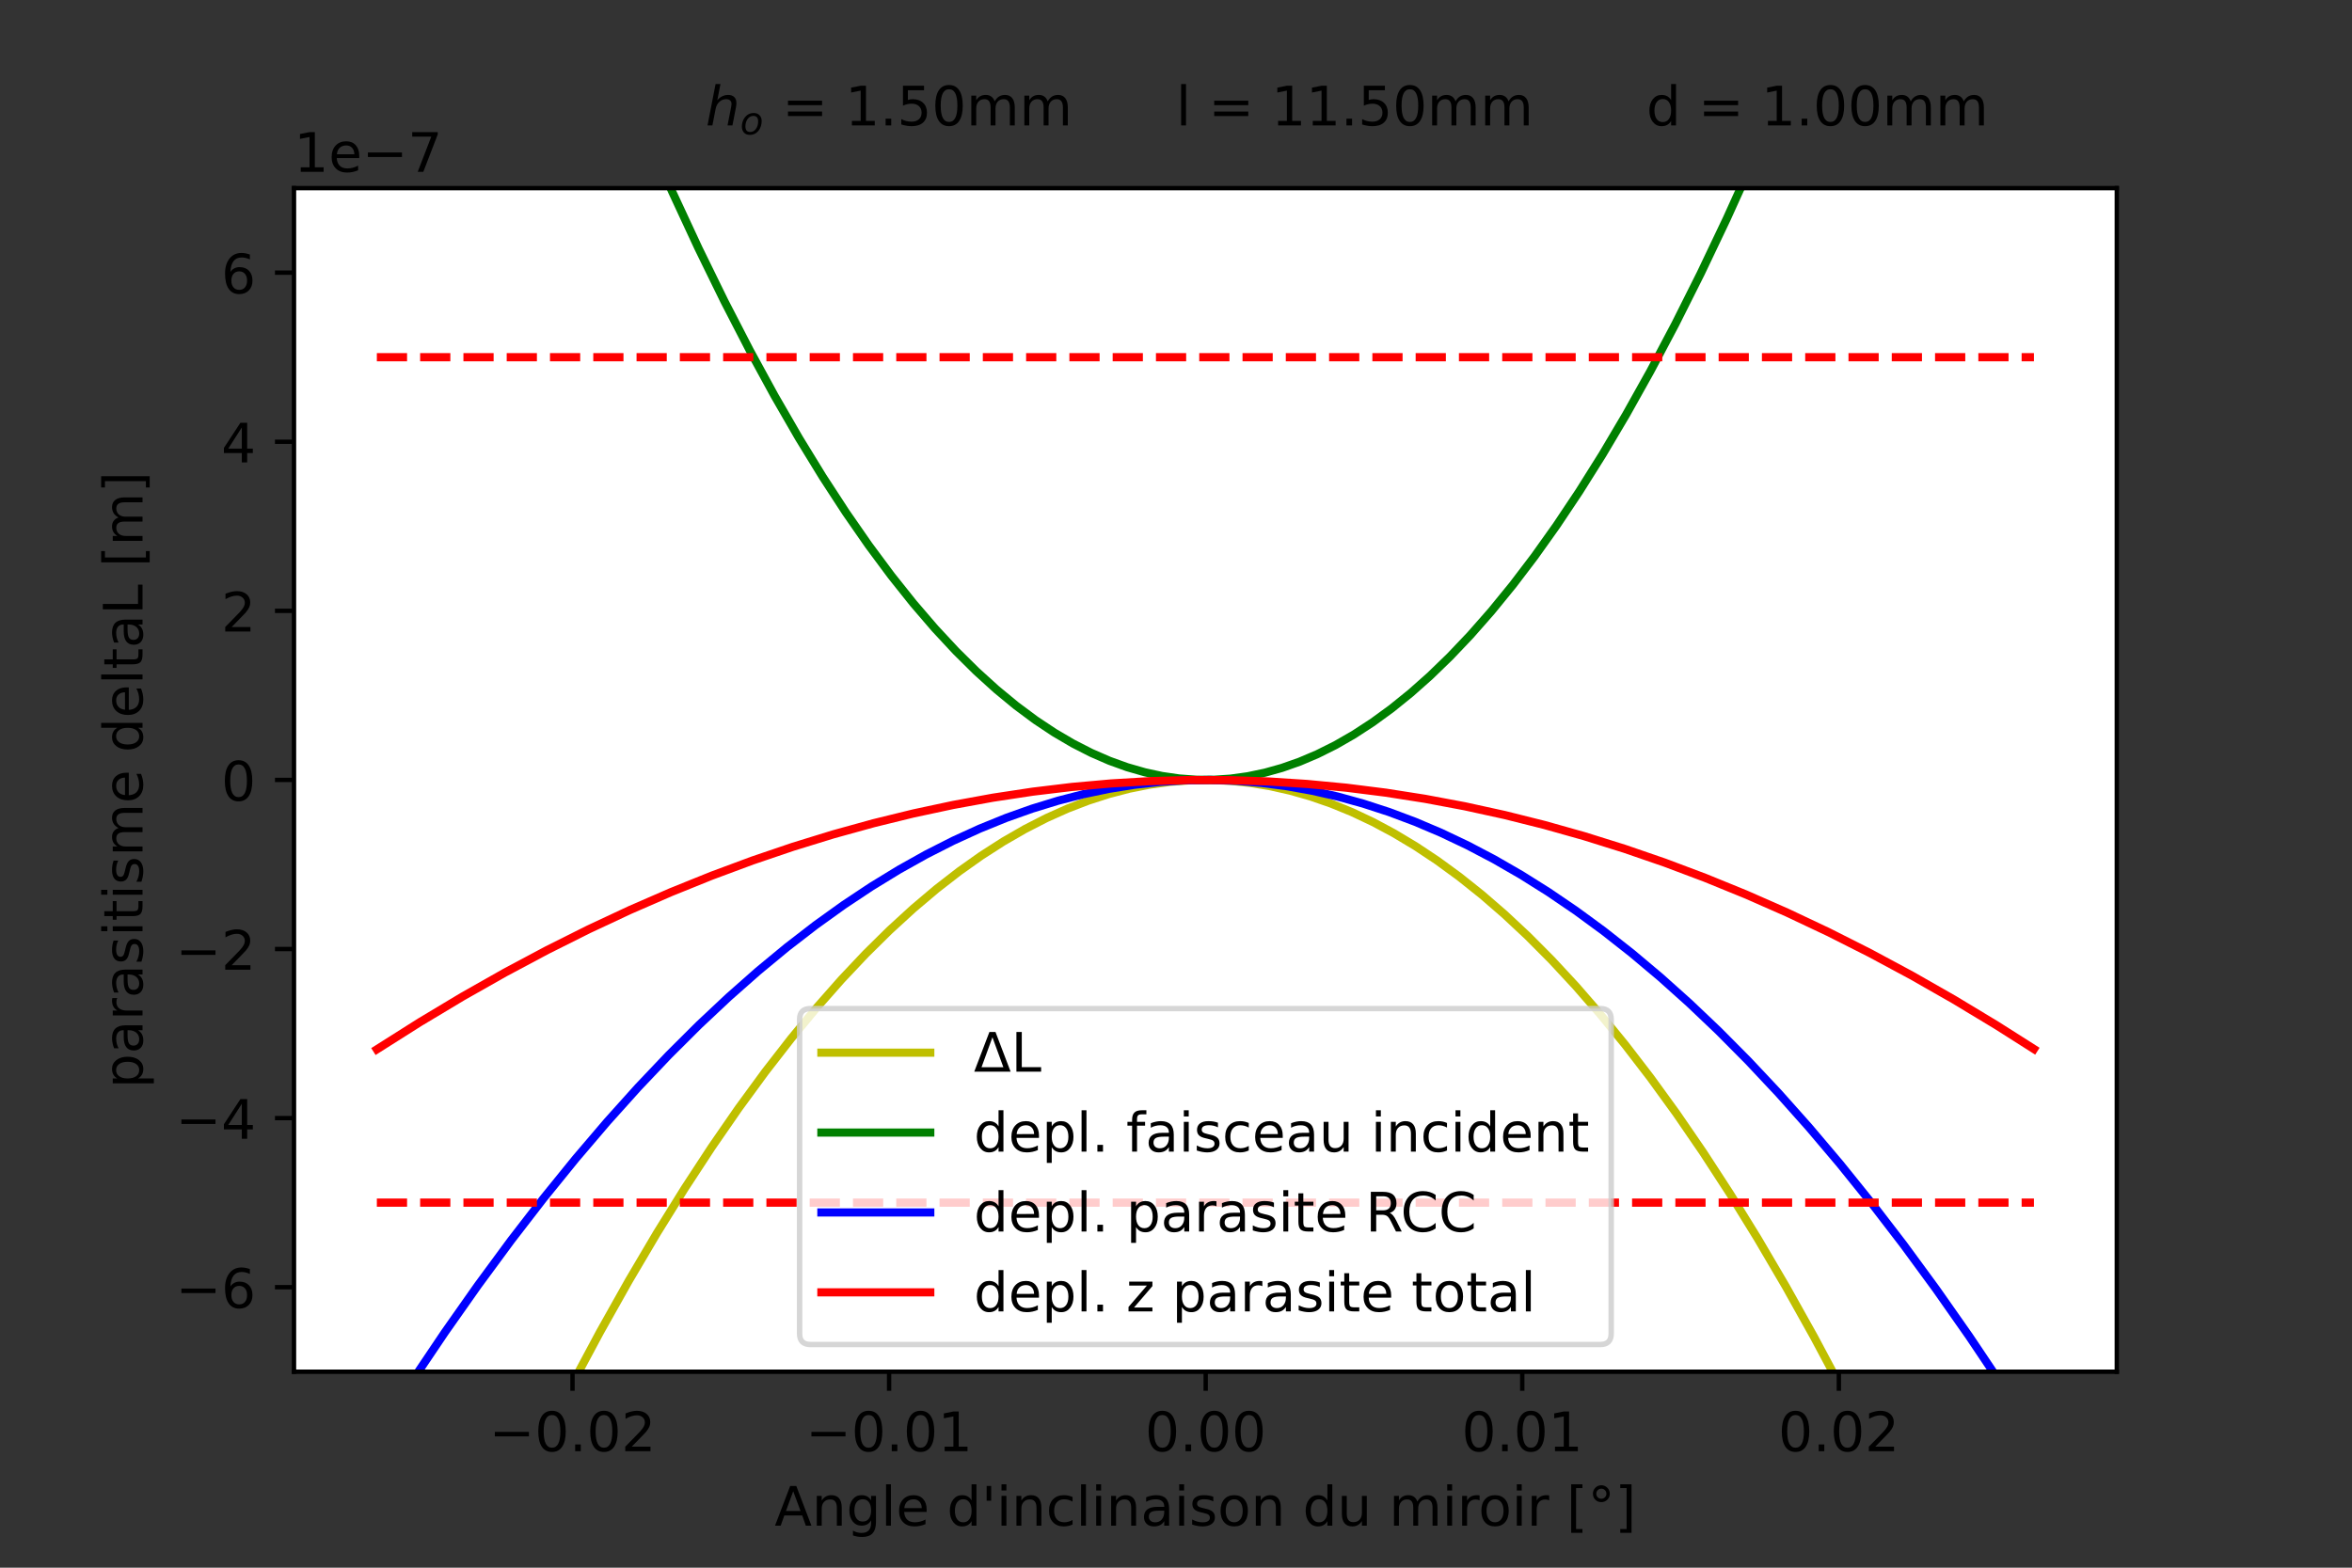 <?xml version="1.0" encoding="utf-8" standalone="no"?>
<!DOCTYPE svg PUBLIC "-//W3C//DTD SVG 1.1//EN"
  "http://www.w3.org/Graphics/SVG/1.1/DTD/svg11.dtd">
<!-- Created with matplotlib (https://matplotlib.org/) -->
<svg height="288pt" version="1.1" viewBox="0 0 432 288" width="432pt" xmlns="http://www.w3.org/2000/svg" xmlns:xlink="http://www.w3.org/1999/xlink">
 <rect x="0" y="0" width="432" height="288" fill="#333333" stroke="none"/>
 <defs>
  <style type="text/css">*{stroke-linecap:butt;stroke-linejoin:round;}</style>
 </defs>
 <g id="figure_1">
  <g id="patch_1">
   <path d="M 0 288 
L 432 288 
L 432 0 
L 0 0 
z
" style="fill:none;"/>
  </g>
  <g id="axes_1">
   <g id="patch_2">
    <path d="M 54 252 
L 388.8 252 
L 388.8 34.56 
L 54 34.56 
z
" style="fill:#ffffff;"/>
   </g>
   <g id="matplotlib.axis_1">
    <g id="xtick_1">
     <g id="line2d_1">
      <defs>
       <path d="M 0 0 
L 0 3.5 
" id="mbe59c644f4" style="stroke:#000000;stroke-width:0.8;"/>
      </defs>
      <g>
       <use style="stroke:#000000;stroke-width:0.8;" x="105.154" xlink:href="#mbe59c644f4" y="252"/>
      </g>
     </g>
     <g id="text_1">
      <!-- −0.02 -->
      <g transform="translate(89.831 266.598)scale(0.1 -0.1)">
       <defs>
        <path d="M 10.594 35.5 
L 73.188 35.5 
L 73.188 27.203 
L 10.594 27.203 
z
" id="DejaVuSans-8722"/>
        <path d="M 31.781 66.406 
Q 24.172 66.406 20.328 58.906 
Q 16.5 51.422 16.5 36.375 
Q 16.5 21.391 20.328 13.891 
Q 24.172 6.391 31.781 6.391 
Q 39.453 6.391 43.281 13.891 
Q 47.125 21.391 47.125 36.375 
Q 47.125 51.422 43.281 58.906 
Q 39.453 66.406 31.781 66.406 
z
M 31.781 74.219 
Q 44.047 74.219 50.516 64.516 
Q 56.984 54.828 56.984 36.375 
Q 56.984 17.969 50.516 8.266 
Q 44.047 -1.422 31.781 -1.422 
Q 19.531 -1.422 13.062 8.266 
Q 6.594 17.969 6.594 36.375 
Q 6.594 54.828 13.062 64.516 
Q 19.531 74.219 31.781 74.219 
z
" id="DejaVuSans-48"/>
        <path d="M 10.688 12.406 
L 21 12.406 
L 21 0 
L 10.688 0 
z
" id="DejaVuSans-46"/>
        <path d="M 19.188 8.297 
L 53.609 8.297 
L 53.609 0 
L 7.328 0 
L 7.328 8.297 
Q 12.938 14.109 22.625 23.891 
Q 32.328 33.688 34.812 36.531 
Q 39.547 41.844 41.422 45.531 
Q 43.312 49.219 43.312 52.781 
Q 43.312 58.594 39.234 62.25 
Q 35.156 65.922 28.609 65.922 
Q 23.969 65.922 18.812 64.312 
Q 13.672 62.703 7.812 59.422 
L 7.812 69.391 
Q 13.766 71.781 18.938 73 
Q 24.125 74.219 28.422 74.219 
Q 39.75 74.219 46.484 68.547 
Q 53.219 62.891 53.219 53.422 
Q 53.219 48.922 51.531 44.891 
Q 49.859 40.875 45.406 35.406 
Q 44.188 33.984 37.641 27.219 
Q 31.109 20.453 19.188 8.297 
z
" id="DejaVuSans-50"/>
       </defs>
       <use xlink:href="#DejaVuSans-8722"/>
       <use x="83.789" xlink:href="#DejaVuSans-48"/>
       <use x="147.412" xlink:href="#DejaVuSans-46"/>
       <use x="179.199" xlink:href="#DejaVuSans-48"/>
       <use x="242.822" xlink:href="#DejaVuSans-50"/>
      </g>
     </g>
    </g>
    <g id="xtick_2">
     <g id="line2d_2">
      <g>
       <use style="stroke:#000000;stroke-width:0.8;" x="163.302" xlink:href="#mbe59c644f4" y="252"/>
      </g>
     </g>
     <g id="text_2">
      <!-- −0.01 -->
      <g transform="translate(147.98 266.598)scale(0.1 -0.1)">
       <defs>
        <path d="M 12.406 8.297 
L 28.516 8.297 
L 28.516 63.922 
L 10.984 60.406 
L 10.984 69.391 
L 28.422 72.906 
L 38.281 72.906 
L 38.281 8.297 
L 54.391 8.297 
L 54.391 0 
L 12.406 0 
z
" id="DejaVuSans-49"/>
       </defs>
       <use xlink:href="#DejaVuSans-8722"/>
       <use x="83.789" xlink:href="#DejaVuSans-48"/>
       <use x="147.412" xlink:href="#DejaVuSans-46"/>
       <use x="179.199" xlink:href="#DejaVuSans-48"/>
       <use x="242.822" xlink:href="#DejaVuSans-49"/>
      </g>
     </g>
    </g>
    <g id="xtick_3">
     <g id="line2d_3">
      <g>
       <use style="stroke:#000000;stroke-width:0.8;" x="221.451" xlink:href="#mbe59c644f4" y="252"/>
      </g>
     </g>
     <g id="text_3">
      <!-- 0.00 -->
      <g transform="translate(210.318 266.598)scale(0.1 -0.1)">
       <use xlink:href="#DejaVuSans-48"/>
       <use x="63.623" xlink:href="#DejaVuSans-46"/>
       <use x="95.41" xlink:href="#DejaVuSans-48"/>
       <use x="159.033" xlink:href="#DejaVuSans-48"/>
      </g>
     </g>
    </g>
    <g id="xtick_4">
     <g id="line2d_4">
      <g>
       <use style="stroke:#000000;stroke-width:0.8;" x="279.599" xlink:href="#mbe59c644f4" y="252"/>
      </g>
     </g>
     <g id="text_4">
      <!-- 0.01 -->
      <g transform="translate(268.466 266.598)scale(0.1 -0.1)">
       <use xlink:href="#DejaVuSans-48"/>
       <use x="63.623" xlink:href="#DejaVuSans-46"/>
       <use x="95.41" xlink:href="#DejaVuSans-48"/>
       <use x="159.033" xlink:href="#DejaVuSans-49"/>
      </g>
     </g>
    </g>
    <g id="xtick_5">
     <g id="line2d_5">
      <g>
       <use style="stroke:#000000;stroke-width:0.8;" x="337.748" xlink:href="#mbe59c644f4" y="252"/>
      </g>
     </g>
     <g id="text_5">
      <!-- 0.02 -->
      <g transform="translate(326.615 266.598)scale(0.1 -0.1)">
       <use xlink:href="#DejaVuSans-48"/>
       <use x="63.623" xlink:href="#DejaVuSans-46"/>
       <use x="95.41" xlink:href="#DejaVuSans-48"/>
       <use x="159.033" xlink:href="#DejaVuSans-50"/>
      </g>
     </g>
    </g>
    <g id="text_6">
     <!-- Angle d'inclinaison du miroir [°] -->
     <g transform="translate(142.276 280.277)scale(0.1 -0.1)">
      <defs>
       <path d="M 34.188 63.188 
L 20.797 26.906 
L 47.609 26.906 
z
M 28.609 72.906 
L 39.797 72.906 
L 67.578 0 
L 57.328 0 
L 50.688 18.703 
L 17.828 18.703 
L 11.188 0 
L 0.781 0 
z
" id="DejaVuSans-65"/>
       <path d="M 54.891 33.016 
L 54.891 0 
L 45.906 0 
L 45.906 32.719 
Q 45.906 40.484 42.875 44.328 
Q 39.844 48.188 33.797 48.188 
Q 26.516 48.188 22.312 43.547 
Q 18.109 38.922 18.109 30.906 
L 18.109 0 
L 9.078 0 
L 9.078 54.688 
L 18.109 54.688 
L 18.109 46.188 
Q 21.344 51.125 25.703 53.562 
Q 30.078 56 35.797 56 
Q 45.219 56 50.047 50.172 
Q 54.891 44.344 54.891 33.016 
z
" id="DejaVuSans-110"/>
       <path d="M 45.406 27.984 
Q 45.406 37.75 41.375 43.109 
Q 37.359 48.484 30.078 48.484 
Q 22.859 48.484 18.828 43.109 
Q 14.797 37.75 14.797 27.984 
Q 14.797 18.266 18.828 12.891 
Q 22.859 7.516 30.078 7.516 
Q 37.359 7.516 41.375 12.891 
Q 45.406 18.266 45.406 27.984 
z
M 54.391 6.781 
Q 54.391 -7.172 48.188 -13.984 
Q 42 -20.797 29.203 -20.797 
Q 24.469 -20.797 20.266 -20.094 
Q 16.062 -19.391 12.109 -17.922 
L 12.109 -9.188 
Q 16.062 -11.328 19.922 -12.344 
Q 23.781 -13.375 27.781 -13.375 
Q 36.625 -13.375 41.016 -8.766 
Q 45.406 -4.156 45.406 5.172 
L 45.406 9.625 
Q 42.625 4.781 38.281 2.391 
Q 33.938 0 27.875 0 
Q 17.828 0 11.672 7.656 
Q 5.516 15.328 5.516 27.984 
Q 5.516 40.672 11.672 48.328 
Q 17.828 56 27.875 56 
Q 33.938 56 38.281 53.609 
Q 42.625 51.219 45.406 46.391 
L 45.406 54.688 
L 54.391 54.688 
z
" id="DejaVuSans-103"/>
       <path d="M 9.422 75.984 
L 18.406 75.984 
L 18.406 0 
L 9.422 0 
z
" id="DejaVuSans-108"/>
       <path d="M 56.203 29.594 
L 56.203 25.203 
L 14.891 25.203 
Q 15.484 15.922 20.484 11.062 
Q 25.484 6.203 34.422 6.203 
Q 39.594 6.203 44.453 7.469 
Q 49.312 8.734 54.109 11.281 
L 54.109 2.781 
Q 49.266 0.734 44.188 -0.344 
Q 39.109 -1.422 33.891 -1.422 
Q 20.797 -1.422 13.156 6.188 
Q 5.516 13.812 5.516 26.812 
Q 5.516 40.234 12.766 48.109 
Q 20.016 56 32.328 56 
Q 43.359 56 49.781 48.891 
Q 56.203 41.797 56.203 29.594 
z
M 47.219 32.234 
Q 47.125 39.594 43.094 43.984 
Q 39.062 48.391 32.422 48.391 
Q 24.906 48.391 20.391 44.141 
Q 15.875 39.891 15.188 32.172 
z
" id="DejaVuSans-101"/>
       <path id="DejaVuSans-32"/>
       <path d="M 45.406 46.391 
L 45.406 75.984 
L 54.391 75.984 
L 54.391 0 
L 45.406 0 
L 45.406 8.203 
Q 42.578 3.328 38.25 0.953 
Q 33.938 -1.422 27.875 -1.422 
Q 17.969 -1.422 11.734 6.484 
Q 5.516 14.406 5.516 27.297 
Q 5.516 40.188 11.734 48.094 
Q 17.969 56 27.875 56 
Q 33.938 56 38.25 53.625 
Q 42.578 51.266 45.406 46.391 
z
M 14.797 27.297 
Q 14.797 17.391 18.875 11.75 
Q 22.953 6.109 30.078 6.109 
Q 37.203 6.109 41.297 11.75 
Q 45.406 17.391 45.406 27.297 
Q 45.406 37.203 41.297 42.844 
Q 37.203 48.484 30.078 48.484 
Q 22.953 48.484 18.875 42.844 
Q 14.797 37.203 14.797 27.297 
z
" id="DejaVuSans-100"/>
       <path d="M 17.922 72.906 
L 17.922 45.797 
L 9.625 45.797 
L 9.625 72.906 
z
" id="DejaVuSans-39"/>
       <path d="M 9.422 54.688 
L 18.406 54.688 
L 18.406 0 
L 9.422 0 
z
M 9.422 75.984 
L 18.406 75.984 
L 18.406 64.594 
L 9.422 64.594 
z
" id="DejaVuSans-105"/>
       <path d="M 48.781 52.594 
L 48.781 44.188 
Q 44.969 46.297 41.141 47.344 
Q 37.312 48.391 33.406 48.391 
Q 24.656 48.391 19.812 42.844 
Q 14.984 37.312 14.984 27.297 
Q 14.984 17.281 19.812 11.734 
Q 24.656 6.203 33.406 6.203 
Q 37.312 6.203 41.141 7.25 
Q 44.969 8.297 48.781 10.406 
L 48.781 2.094 
Q 45.016 0.344 40.984 -0.531 
Q 36.969 -1.422 32.422 -1.422 
Q 20.062 -1.422 12.781 6.344 
Q 5.516 14.109 5.516 27.297 
Q 5.516 40.672 12.859 48.328 
Q 20.219 56 33.016 56 
Q 37.156 56 41.109 55.141 
Q 45.062 54.297 48.781 52.594 
z
" id="DejaVuSans-99"/>
       <path d="M 34.281 27.484 
Q 23.391 27.484 19.188 25 
Q 14.984 22.516 14.984 16.5 
Q 14.984 11.719 18.141 8.906 
Q 21.297 6.109 26.703 6.109 
Q 34.188 6.109 38.703 11.406 
Q 43.219 16.703 43.219 25.484 
L 43.219 27.484 
z
M 52.203 31.203 
L 52.203 0 
L 43.219 0 
L 43.219 8.297 
Q 40.141 3.328 35.547 0.953 
Q 30.953 -1.422 24.312 -1.422 
Q 15.922 -1.422 10.953 3.297 
Q 6 8.016 6 15.922 
Q 6 25.141 12.172 29.828 
Q 18.359 34.516 30.609 34.516 
L 43.219 34.516 
L 43.219 35.406 
Q 43.219 41.609 39.141 45 
Q 35.062 48.391 27.688 48.391 
Q 23 48.391 18.547 47.266 
Q 14.109 46.141 10.016 43.891 
L 10.016 52.203 
Q 14.938 54.109 19.578 55.047 
Q 24.219 56 28.609 56 
Q 40.484 56 46.344 49.844 
Q 52.203 43.703 52.203 31.203 
z
" id="DejaVuSans-97"/>
       <path d="M 44.281 53.078 
L 44.281 44.578 
Q 40.484 46.531 36.375 47.5 
Q 32.281 48.484 27.875 48.484 
Q 21.188 48.484 17.844 46.438 
Q 14.5 44.391 14.5 40.281 
Q 14.5 37.156 16.891 35.375 
Q 19.281 33.594 26.516 31.984 
L 29.594 31.297 
Q 39.156 29.25 43.188 25.516 
Q 47.219 21.781 47.219 15.094 
Q 47.219 7.469 41.188 3.016 
Q 35.156 -1.422 24.609 -1.422 
Q 20.219 -1.422 15.453 -0.562 
Q 10.688 0.297 5.422 2 
L 5.422 11.281 
Q 10.406 8.688 15.234 7.391 
Q 20.062 6.109 24.812 6.109 
Q 31.156 6.109 34.562 8.281 
Q 37.984 10.453 37.984 14.406 
Q 37.984 18.062 35.516 20.016 
Q 33.062 21.969 24.703 23.781 
L 21.578 24.516 
Q 13.234 26.266 9.516 29.906 
Q 5.812 33.547 5.812 39.891 
Q 5.812 47.609 11.281 51.797 
Q 16.75 56 26.812 56 
Q 31.781 56 36.172 55.266 
Q 40.578 54.547 44.281 53.078 
z
" id="DejaVuSans-115"/>
       <path d="M 30.609 48.391 
Q 23.391 48.391 19.188 42.75 
Q 14.984 37.109 14.984 27.297 
Q 14.984 17.484 19.156 11.844 
Q 23.344 6.203 30.609 6.203 
Q 37.797 6.203 41.984 11.859 
Q 46.188 17.531 46.188 27.297 
Q 46.188 37.016 41.984 42.703 
Q 37.797 48.391 30.609 48.391 
z
M 30.609 56 
Q 42.328 56 49.016 48.375 
Q 55.719 40.766 55.719 27.297 
Q 55.719 13.875 49.016 6.219 
Q 42.328 -1.422 30.609 -1.422 
Q 18.844 -1.422 12.172 6.219 
Q 5.516 13.875 5.516 27.297 
Q 5.516 40.766 12.172 48.375 
Q 18.844 56 30.609 56 
z
" id="DejaVuSans-111"/>
       <path d="M 8.5 21.578 
L 8.5 54.688 
L 17.484 54.688 
L 17.484 21.922 
Q 17.484 14.156 20.5 10.266 
Q 23.531 6.391 29.594 6.391 
Q 36.859 6.391 41.078 11.031 
Q 45.312 15.672 45.312 23.688 
L 45.312 54.688 
L 54.297 54.688 
L 54.297 0 
L 45.312 0 
L 45.312 8.406 
Q 42.047 3.422 37.719 1 
Q 33.406 -1.422 27.688 -1.422 
Q 18.266 -1.422 13.375 4.438 
Q 8.5 10.297 8.5 21.578 
z
M 31.109 56 
z
" id="DejaVuSans-117"/>
       <path d="M 52 44.188 
Q 55.375 50.25 60.062 53.125 
Q 64.75 56 71.094 56 
Q 79.641 56 84.281 50.016 
Q 88.922 44.047 88.922 33.016 
L 88.922 0 
L 79.891 0 
L 79.891 32.719 
Q 79.891 40.578 77.094 44.375 
Q 74.312 48.188 68.609 48.188 
Q 61.625 48.188 57.562 43.547 
Q 53.516 38.922 53.516 30.906 
L 53.516 0 
L 44.484 0 
L 44.484 32.719 
Q 44.484 40.625 41.703 44.406 
Q 38.922 48.188 33.109 48.188 
Q 26.219 48.188 22.156 43.531 
Q 18.109 38.875 18.109 30.906 
L 18.109 0 
L 9.078 0 
L 9.078 54.688 
L 18.109 54.688 
L 18.109 46.188 
Q 21.188 51.219 25.484 53.609 
Q 29.781 56 35.688 56 
Q 41.656 56 45.828 52.969 
Q 50 49.953 52 44.188 
z
" id="DejaVuSans-109"/>
       <path d="M 41.109 46.297 
Q 39.594 47.172 37.812 47.578 
Q 36.031 48 33.891 48 
Q 26.266 48 22.188 43.047 
Q 18.109 38.094 18.109 28.812 
L 18.109 0 
L 9.078 0 
L 9.078 54.688 
L 18.109 54.688 
L 18.109 46.188 
Q 20.953 51.172 25.484 53.578 
Q 30.031 56 36.531 56 
Q 37.453 56 38.578 55.875 
Q 39.703 55.766 41.062 55.516 
z
" id="DejaVuSans-114"/>
       <path d="M 8.594 75.984 
L 29.297 75.984 
L 29.297 69 
L 17.578 69 
L 17.578 -6.203 
L 29.297 -6.203 
L 29.297 -13.188 
L 8.594 -13.188 
z
" id="DejaVuSans-91"/>
       <path d="M 25 67.922 
Q 21.094 67.922 18.406 65.203 
Q 15.719 62.5 15.719 58.594 
Q 15.719 54.734 18.406 52.078 
Q 21.094 49.422 25 49.422 
Q 28.906 49.422 31.594 52.078 
Q 34.281 54.734 34.281 58.594 
Q 34.281 62.453 31.562 65.188 
Q 28.859 67.922 25 67.922 
z
M 25 74.219 
Q 28.125 74.219 31 73.016 
Q 33.891 71.828 35.984 69.578 
Q 38.234 67.391 39.359 64.594 
Q 40.484 61.812 40.484 58.594 
Q 40.484 52.156 35.969 47.688 
Q 31.453 43.219 24.906 43.219 
Q 18.312 43.219 13.906 47.609 
Q 9.516 52 9.516 58.594 
Q 9.516 65.141 14 69.672 
Q 18.5 74.219 25 74.219 
z
" id="DejaVuSans-176"/>
       <path d="M 30.422 75.984 
L 30.422 -13.188 
L 9.719 -13.188 
L 9.719 -6.203 
L 21.391 -6.203 
L 21.391 69 
L 9.719 69 
L 9.719 75.984 
z
" id="DejaVuSans-93"/>
      </defs>
      <use xlink:href="#DejaVuSans-65"/>
      <use x="68.408" xlink:href="#DejaVuSans-110"/>
      <use x="131.787" xlink:href="#DejaVuSans-103"/>
      <use x="195.264" xlink:href="#DejaVuSans-108"/>
      <use x="223.047" xlink:href="#DejaVuSans-101"/>
      <use x="284.57" xlink:href="#DejaVuSans-32"/>
      <use x="316.357" xlink:href="#DejaVuSans-100"/>
      <use x="379.834" xlink:href="#DejaVuSans-39"/>
      <use x="407.324" xlink:href="#DejaVuSans-105"/>
      <use x="435.107" xlink:href="#DejaVuSans-110"/>
      <use x="498.486" xlink:href="#DejaVuSans-99"/>
      <use x="553.467" xlink:href="#DejaVuSans-108"/>
      <use x="581.25" xlink:href="#DejaVuSans-105"/>
      <use x="609.033" xlink:href="#DejaVuSans-110"/>
      <use x="672.412" xlink:href="#DejaVuSans-97"/>
      <use x="733.691" xlink:href="#DejaVuSans-105"/>
      <use x="761.475" xlink:href="#DejaVuSans-115"/>
      <use x="813.574" xlink:href="#DejaVuSans-111"/>
      <use x="874.756" xlink:href="#DejaVuSans-110"/>
      <use x="938.135" xlink:href="#DejaVuSans-32"/>
      <use x="969.922" xlink:href="#DejaVuSans-100"/>
      <use x="1033.398" xlink:href="#DejaVuSans-117"/>
      <use x="1096.777" xlink:href="#DejaVuSans-32"/>
      <use x="1128.564" xlink:href="#DejaVuSans-109"/>
      <use x="1225.977" xlink:href="#DejaVuSans-105"/>
      <use x="1253.76" xlink:href="#DejaVuSans-114"/>
      <use x="1292.623" xlink:href="#DejaVuSans-111"/>
      <use x="1353.805" xlink:href="#DejaVuSans-105"/>
      <use x="1381.588" xlink:href="#DejaVuSans-114"/>
      <use x="1422.701" xlink:href="#DejaVuSans-32"/>
      <use x="1454.488" xlink:href="#DejaVuSans-91"/>
      <use x="1493.502" xlink:href="#DejaVuSans-176"/>
      <use x="1543.502" xlink:href="#DejaVuSans-93"/>
     </g>
    </g>
   </g>
   <g id="matplotlib.axis_2">
    <g id="ytick_1">
     <g id="line2d_6">
      <defs>
       <path d="M 0 0 
L -3.5 0 
" id="m79cc9cf6eb" style="stroke:#000000;stroke-width:0.8;"/>
      </defs>
      <g>
       <use style="stroke:#000000;stroke-width:0.8;" x="54" xlink:href="#m79cc9cf6eb" y="236.469"/>
      </g>
     </g>
     <g id="text_7">
      <!-- −6 -->
      <g transform="translate(32.258 240.268)scale(0.1 -0.1)">
       <defs>
        <path d="M 33.016 40.375 
Q 26.375 40.375 22.484 35.828 
Q 18.609 31.297 18.609 23.391 
Q 18.609 15.531 22.484 10.953 
Q 26.375 6.391 33.016 6.391 
Q 39.656 6.391 43.531 10.953 
Q 47.406 15.531 47.406 23.391 
Q 47.406 31.297 43.531 35.828 
Q 39.656 40.375 33.016 40.375 
z
M 52.594 71.297 
L 52.594 62.312 
Q 48.875 64.062 45.094 64.984 
Q 41.312 65.922 37.594 65.922 
Q 27.828 65.922 22.672 59.328 
Q 17.531 52.734 16.797 39.406 
Q 19.672 43.656 24.016 45.922 
Q 28.375 48.188 33.594 48.188 
Q 44.578 48.188 50.953 41.516 
Q 57.328 34.859 57.328 23.391 
Q 57.328 12.156 50.688 5.359 
Q 44.047 -1.422 33.016 -1.422 
Q 20.359 -1.422 13.672 8.266 
Q 6.984 17.969 6.984 36.375 
Q 6.984 53.656 15.188 63.938 
Q 23.391 74.219 37.203 74.219 
Q 40.922 74.219 44.703 73.484 
Q 48.484 72.75 52.594 71.297 
z
" id="DejaVuSans-54"/>
       </defs>
       <use xlink:href="#DejaVuSans-8722"/>
       <use x="83.789" xlink:href="#DejaVuSans-54"/>
      </g>
     </g>
    </g>
    <g id="ytick_2">
     <g id="line2d_7">
      <g>
       <use style="stroke:#000000;stroke-width:0.8;" x="54" xlink:href="#m79cc9cf6eb" y="205.406"/>
      </g>
     </g>
     <g id="text_8">
      <!-- −4 -->
      <g transform="translate(32.258 209.205)scale(0.1 -0.1)">
       <defs>
        <path d="M 37.797 64.312 
L 12.891 25.391 
L 37.797 25.391 
z
M 35.203 72.906 
L 47.609 72.906 
L 47.609 25.391 
L 58.016 25.391 
L 58.016 17.188 
L 47.609 17.188 
L 47.609 0 
L 37.797 0 
L 37.797 17.188 
L 4.891 17.188 
L 4.891 26.703 
z
" id="DejaVuSans-52"/>
       </defs>
       <use xlink:href="#DejaVuSans-8722"/>
       <use x="83.789" xlink:href="#DejaVuSans-52"/>
      </g>
     </g>
    </g>
    <g id="ytick_3">
     <g id="line2d_8">
      <g>
       <use style="stroke:#000000;stroke-width:0.8;" x="54" xlink:href="#m79cc9cf6eb" y="174.343"/>
      </g>
     </g>
     <g id="text_9">
      <!-- −2 -->
      <g transform="translate(32.258 178.142)scale(0.1 -0.1)">
       <use xlink:href="#DejaVuSans-8722"/>
       <use x="83.789" xlink:href="#DejaVuSans-50"/>
      </g>
     </g>
    </g>
    <g id="ytick_4">
     <g id="line2d_9">
      <g>
       <use style="stroke:#000000;stroke-width:0.8;" x="54" xlink:href="#m79cc9cf6eb" y="143.28"/>
      </g>
     </g>
     <g id="text_10">
      <!-- 0 -->
      <g transform="translate(40.638 147.079)scale(0.1 -0.1)">
       <use xlink:href="#DejaVuSans-48"/>
      </g>
     </g>
    </g>
    <g id="ytick_5">
     <g id="line2d_10">
      <g>
       <use style="stroke:#000000;stroke-width:0.8;" x="54" xlink:href="#m79cc9cf6eb" y="112.217"/>
      </g>
     </g>
     <g id="text_11">
      <!-- 2 -->
      <g transform="translate(40.638 116.016)scale(0.1 -0.1)">
       <use xlink:href="#DejaVuSans-50"/>
      </g>
     </g>
    </g>
    <g id="ytick_6">
     <g id="line2d_11">
      <g>
       <use style="stroke:#000000;stroke-width:0.8;" x="54" xlink:href="#m79cc9cf6eb" y="81.154"/>
      </g>
     </g>
     <g id="text_12">
      <!-- 4 -->
      <g transform="translate(40.638 84.954)scale(0.1 -0.1)">
       <use xlink:href="#DejaVuSans-52"/>
      </g>
     </g>
    </g>
    <g id="ytick_7">
     <g id="line2d_12">
      <g>
       <use style="stroke:#000000;stroke-width:0.8;" x="54" xlink:href="#m79cc9cf6eb" y="50.091"/>
      </g>
     </g>
     <g id="text_13">
      <!-- 6 -->
      <g transform="translate(40.638 53.891)scale(0.1 -0.1)">
       <use xlink:href="#DejaVuSans-54"/>
      </g>
     </g>
    </g>
    <g id="text_14">
     <!-- parasitisme deltaL [m] -->
     <g transform="translate(26.178 199.932)rotate(-90)scale(0.1 -0.1)">
      <defs>
       <path d="M 18.109 8.203 
L 18.109 -20.797 
L 9.078 -20.797 
L 9.078 54.688 
L 18.109 54.688 
L 18.109 46.391 
Q 20.953 51.266 25.266 53.625 
Q 29.594 56 35.594 56 
Q 45.562 56 51.781 48.094 
Q 58.016 40.188 58.016 27.297 
Q 58.016 14.406 51.781 6.484 
Q 45.562 -1.422 35.594 -1.422 
Q 29.594 -1.422 25.266 0.953 
Q 20.953 3.328 18.109 8.203 
z
M 48.688 27.297 
Q 48.688 37.203 44.609 42.844 
Q 40.531 48.484 33.406 48.484 
Q 26.266 48.484 22.188 42.844 
Q 18.109 37.203 18.109 27.297 
Q 18.109 17.391 22.188 11.75 
Q 26.266 6.109 33.406 6.109 
Q 40.531 6.109 44.609 11.75 
Q 48.688 17.391 48.688 27.297 
z
" id="DejaVuSans-112"/>
       <path d="M 18.312 70.219 
L 18.312 54.688 
L 36.812 54.688 
L 36.812 47.703 
L 18.312 47.703 
L 18.312 18.016 
Q 18.312 11.328 20.141 9.422 
Q 21.969 7.516 27.594 7.516 
L 36.812 7.516 
L 36.812 0 
L 27.594 0 
Q 17.188 0 13.234 3.875 
Q 9.281 7.766 9.281 18.016 
L 9.281 47.703 
L 2.688 47.703 
L 2.688 54.688 
L 9.281 54.688 
L 9.281 70.219 
z
" id="DejaVuSans-116"/>
       <path d="M 9.812 72.906 
L 19.672 72.906 
L 19.672 8.297 
L 55.172 8.297 
L 55.172 0 
L 9.812 0 
z
" id="DejaVuSans-76"/>
      </defs>
      <use xlink:href="#DejaVuSans-112"/>
      <use x="63.477" xlink:href="#DejaVuSans-97"/>
      <use x="124.756" xlink:href="#DejaVuSans-114"/>
      <use x="165.869" xlink:href="#DejaVuSans-97"/>
      <use x="227.148" xlink:href="#DejaVuSans-115"/>
      <use x="279.248" xlink:href="#DejaVuSans-105"/>
      <use x="307.031" xlink:href="#DejaVuSans-116"/>
      <use x="346.24" xlink:href="#DejaVuSans-105"/>
      <use x="374.023" xlink:href="#DejaVuSans-115"/>
      <use x="426.123" xlink:href="#DejaVuSans-109"/>
      <use x="523.535" xlink:href="#DejaVuSans-101"/>
      <use x="585.059" xlink:href="#DejaVuSans-32"/>
      <use x="616.846" xlink:href="#DejaVuSans-100"/>
      <use x="680.322" xlink:href="#DejaVuSans-101"/>
      <use x="741.846" xlink:href="#DejaVuSans-108"/>
      <use x="769.629" xlink:href="#DejaVuSans-116"/>
      <use x="808.838" xlink:href="#DejaVuSans-97"/>
      <use x="870.117" xlink:href="#DejaVuSans-76"/>
      <use x="925.83" xlink:href="#DejaVuSans-32"/>
      <use x="957.617" xlink:href="#DejaVuSans-91"/>
      <use x="996.631" xlink:href="#DejaVuSans-109"/>
      <use x="1094.043" xlink:href="#DejaVuSans-93"/>
     </g>
    </g>
    <g id="text_15">
     <!-- 1e−7 -->
     <g transform="translate(54 31.56)scale(0.1 -0.1)">
      <defs>
       <path d="M 8.203 72.906 
L 55.078 72.906 
L 55.078 68.703 
L 28.609 0 
L 18.312 0 
L 43.219 64.594 
L 8.203 64.594 
z
" id="DejaVuSans-55"/>
      </defs>
      <use xlink:href="#DejaVuSans-49"/>
      <use x="63.623" xlink:href="#DejaVuSans-101"/>
      <use x="125.146" xlink:href="#DejaVuSans-8722"/>
      <use x="208.936" xlink:href="#DejaVuSans-55"/>
     </g>
    </g>
   </g>
   <g id="line2d_13">
    <path clip-path="url(#pced510732a)" d="M 88.111 289 
L 93.778 276.874 
L 99.36 265.447 
L 104.841 254.724 
L 110.219 244.679 
L 115.497 235.285 
L 120.673 226.515 
L 125.747 218.343 
L 130.72 210.745 
L 135.693 203.551 
L 140.565 196.898 
L 145.334 190.761 
L 150.003 185.115 
L 154.57 179.937 
L 159.035 175.205 
L 163.399 170.897 
L 167.763 166.901 
L 172.026 163.299 
L 176.187 160.07 
L 180.246 157.193 
L 184.306 154.587 
L 188.264 152.306 
L 192.222 150.281 
L 196.079 148.555 
L 199.935 147.074 
L 203.69 145.865 
L 207.445 144.887 
L 211.2 144.141 
L 214.955 143.626 
L 218.609 143.346 
L 222.263 143.285 
L 225.916 143.443 
L 229.57 143.82 
L 233.223 144.416 
L 236.978 145.256 
L 240.734 146.327 
L 244.489 147.629 
L 248.345 149.207 
L 252.202 151.029 
L 256.058 153.095 
L 260.016 155.468 
L 263.974 158.099 
L 268.034 161.063 
L 272.195 164.382 
L 276.356 167.985 
L 280.618 171.97 
L 284.982 176.358 
L 289.448 181.171 
L 293.913 186.312 
L 298.48 191.907 
L 303.149 197.98 
L 307.919 204.554 
L 312.79 211.653 
L 317.763 219.302 
L 322.838 227.524 
L 328.014 236.346 
L 333.189 245.607 
L 338.467 255.502 
L 343.846 266.057 
L 349.326 277.299 
L 354.791 289 
L 354.791 289 
" style="fill:none;stroke:#bfbf00;stroke-linecap:square;stroke-width:1.5;"/>
   </g>
   <g id="line2d_14">
    <path clip-path="url(#pced510732a)" d="M 108.232 -1 
L 113.366 11.79 
L 118.44 23.848 
L 123.413 35.102 
L 128.284 45.587 
L 133.054 55.335 
L 137.723 64.38 
L 142.29 72.753 
L 146.755 80.486 
L 151.119 87.609 
L 155.382 94.153 
L 159.543 100.147 
L 163.704 105.75 
L 167.763 110.842 
L 171.721 115.448 
L 175.578 119.598 
L 179.333 123.316 
L 182.987 126.63 
L 186.64 129.643 
L 190.192 132.284 
L 193.643 134.578 
L 197.094 136.603 
L 200.443 138.313 
L 203.792 139.771 
L 207.039 140.943 
L 210.287 141.877 
L 213.433 142.557 
L 216.579 143.013 
L 219.725 143.247 
L 222.872 143.257 
L 226.018 143.045 
L 229.164 142.61 
L 232.31 141.953 
L 235.456 141.073 
L 238.704 139.93 
L 241.951 138.55 
L 245.301 136.879 
L 248.65 134.955 
L 252.1 132.708 
L 255.551 130.194 
L 259.103 127.325 
L 262.655 124.173 
L 266.309 120.634 
L 270.064 116.684 
L 273.92 112.297 
L 277.878 107.446 
L 281.836 102.242 
L 285.896 96.539 
L 290.057 90.307 
L 294.319 83.52 
L 298.683 76.147 
L 303.149 68.159 
L 307.716 59.525 
L 312.384 50.214 
L 317.154 40.193 
L 322.026 29.43 
L 326.999 17.891 
L 332.073 5.543 
L 334.67 -1 
L 334.67 -1 
" style="fill:none;stroke:#008000;stroke-linecap:square;stroke-width:1.5;"/>
   </g>
   <g id="line2d_15">
    <path clip-path="url(#pced510732a)" d="M 69.218 263.715 
L 75.51 253.965 
L 81.701 244.774 
L 87.791 236.122 
L 93.88 227.855 
L 99.868 220.102 
L 105.754 212.843 
L 111.539 206.061 
L 117.222 199.736 
L 122.804 193.851 
L 128.386 188.29 
L 133.866 183.145 
L 139.245 178.399 
L 144.523 174.035 
L 149.8 169.96 
L 154.976 166.244 
L 160.05 162.872 
L 165.125 159.768 
L 170.098 156.985 
L 175.071 154.459 
L 179.942 152.234 
L 184.813 150.256 
L 189.583 148.558 
L 194.353 147.096 
L 199.022 145.894 
L 203.69 144.919 
L 208.359 144.171 
L 213.027 143.649 
L 217.696 143.353 
L 222.364 143.284 
L 227.033 143.442 
L 231.701 143.826 
L 236.37 144.437 
L 241.038 145.274 
L 245.706 146.338 
L 250.375 147.628 
L 255.145 149.18 
L 259.915 150.969 
L 264.685 152.994 
L 269.556 155.306 
L 274.428 157.865 
L 279.401 160.732 
L 284.374 163.856 
L 289.448 167.308 
L 294.522 171.028 
L 299.698 175.099 
L 304.976 179.535 
L 310.253 184.261 
L 315.632 189.376 
L 321.112 194.897 
L 326.694 200.841 
L 332.276 207.109 
L 337.959 213.823 
L 343.744 221.002 
L 349.631 228.664 
L 355.618 236.828 
L 361.708 245.512 
L 367.898 254.736 
L 373.582 263.555 
L 373.582 263.555 
" style="fill:none;stroke:#0000ff;stroke-linecap:square;stroke-width:1.5;"/>
   </g>
   <g id="line2d_16">
    <path clip-path="url(#pced510732a)" d="M 69.218 192.782 
L 77.134 187.772 
L 84.949 183.087 
L 92.763 178.663 
L 100.477 174.551 
L 108.088 170.741 
L 115.7 167.179 
L 123.21 163.906 
L 130.72 160.874 
L 138.23 158.082 
L 145.639 155.565 
L 153.048 153.281 
L 160.456 151.233 
L 167.763 149.441 
L 175.071 147.879 
L 182.378 146.544 
L 189.685 145.437 
L 196.891 144.57 
L 204.096 143.924 
L 211.302 143.5 
L 218.508 143.299 
L 225.713 143.319 
L 232.919 143.561 
L 240.125 144.026 
L 247.33 144.712 
L 254.536 145.62 
L 261.742 146.75 
L 269.049 148.123 
L 276.356 149.724 
L 283.663 151.553 
L 290.97 153.611 
L 298.379 155.929 
L 305.788 158.482 
L 313.196 161.27 
L 320.706 164.334 
L 328.217 167.639 
L 335.828 171.235 
L 343.44 175.077 
L 351.153 179.223 
L 358.866 183.621 
L 366.681 188.336 
L 373.582 192.717 
L 373.582 192.717 
" style="fill:none;stroke:#ff0000;stroke-linecap:square;stroke-width:1.5;"/>
   </g>
   <g id="line2d_17">
    <path clip-path="url(#pced510732a)" d="M 69.218 65.623 
L 373.582 65.623 
L 373.582 65.623 
" style="fill:none;stroke:#ff0000;stroke-dasharray:5.55,2.4;stroke-dashoffset:0;stroke-width:1.5;"/>
   </g>
   <g id="line2d_18">
    <path clip-path="url(#pced510732a)" d="M 69.218 220.937 
L 373.582 220.937 
L 373.582 220.937 
" style="fill:none;stroke:#ff0000;stroke-dasharray:5.55,2.4;stroke-dashoffset:0;stroke-width:1.5;"/>
   </g>
   <g id="patch_3">
    <path d="M 54 252 
L 54 34.56 
" style="fill:none;stroke:#000000;stroke-linecap:square;stroke-linejoin:miter;stroke-width:0.8;"/>
   </g>
   <g id="patch_4">
    <path d="M 388.8 252 
L 388.8 34.56 
" style="fill:none;stroke:#000000;stroke-linecap:square;stroke-linejoin:miter;stroke-width:0.8;"/>
   </g>
   <g id="patch_5">
    <path d="M 54 252 
L 388.8 252 
" style="fill:none;stroke:#000000;stroke-linecap:square;stroke-linejoin:miter;stroke-width:0.8;"/>
   </g>
   <g id="patch_6">
    <path d="M 54 34.56 
L 388.8 34.56 
" style="fill:none;stroke:#000000;stroke-linecap:square;stroke-linejoin:miter;stroke-width:0.8;"/>
   </g>
   <g id="legend_1">
    <g id="patch_7">
     <path d="M 148.866 247 
L 293.934 247 
Q 295.934 247 295.934 245 
L 295.934 187.287 
Q 295.934 185.287 293.934 185.287 
L 148.866 185.287 
Q 146.866 185.287 146.866 187.287 
L 146.866 245 
Q 146.866 247 148.866 247 
z
" style="fill:#ffffff;opacity:0.8;stroke:#cccccc;stroke-linejoin:miter;"/>
    </g>
    <g id="line2d_19">
     <path d="M 150.866 193.386 
L 170.866 193.386 
" style="fill:none;stroke:#bfbf00;stroke-linecap:square;stroke-width:1.5;"/>
    </g>
    <g id="line2d_20"/>
    <g id="text_16">
     <!-- $\Delta$L -->
     <g transform="translate(178.866 196.886)scale(0.1 -0.1)">
      <defs>
       <path d="M 34.188 63.188 
L 14.156 8.203 
L 54.25 8.203 
z
M 0.781 0 
L 28.609 72.906 
L 39.797 72.906 
L 67.578 0 
z
" id="DejaVuSans-916"/>
      </defs>
      <use transform="translate(0 0.094)" xlink:href="#DejaVuSans-916"/>
      <use transform="translate(68.408 0.094)" xlink:href="#DejaVuSans-76"/>
     </g>
    </g>
    <g id="line2d_21">
     <path d="M 150.866 208.064 
L 170.866 208.064 
" style="fill:none;stroke:#008000;stroke-linecap:square;stroke-width:1.5;"/>
    </g>
    <g id="line2d_22"/>
    <g id="text_17">
     <!-- depl. faisceau incident -->
     <g transform="translate(178.866 211.564)scale(0.1 -0.1)">
      <defs>
       <path d="M 37.109 75.984 
L 37.109 68.5 
L 28.516 68.5 
Q 23.688 68.5 21.797 66.547 
Q 19.922 64.594 19.922 59.516 
L 19.922 54.688 
L 34.719 54.688 
L 34.719 47.703 
L 19.922 47.703 
L 19.922 0 
L 10.891 0 
L 10.891 47.703 
L 2.297 47.703 
L 2.297 54.688 
L 10.891 54.688 
L 10.891 58.5 
Q 10.891 67.625 15.141 71.797 
Q 19.391 75.984 28.609 75.984 
z
" id="DejaVuSans-102"/>
      </defs>
      <use xlink:href="#DejaVuSans-100"/>
      <use x="63.477" xlink:href="#DejaVuSans-101"/>
      <use x="125" xlink:href="#DejaVuSans-112"/>
      <use x="188.477" xlink:href="#DejaVuSans-108"/>
      <use x="216.26" xlink:href="#DejaVuSans-46"/>
      <use x="248.047" xlink:href="#DejaVuSans-32"/>
      <use x="279.834" xlink:href="#DejaVuSans-102"/>
      <use x="315.039" xlink:href="#DejaVuSans-97"/>
      <use x="376.318" xlink:href="#DejaVuSans-105"/>
      <use x="404.102" xlink:href="#DejaVuSans-115"/>
      <use x="456.201" xlink:href="#DejaVuSans-99"/>
      <use x="511.182" xlink:href="#DejaVuSans-101"/>
      <use x="572.705" xlink:href="#DejaVuSans-97"/>
      <use x="633.984" xlink:href="#DejaVuSans-117"/>
      <use x="697.363" xlink:href="#DejaVuSans-32"/>
      <use x="729.15" xlink:href="#DejaVuSans-105"/>
      <use x="756.934" xlink:href="#DejaVuSans-110"/>
      <use x="820.312" xlink:href="#DejaVuSans-99"/>
      <use x="875.293" xlink:href="#DejaVuSans-105"/>
      <use x="903.076" xlink:href="#DejaVuSans-100"/>
      <use x="966.553" xlink:href="#DejaVuSans-101"/>
      <use x="1028.076" xlink:href="#DejaVuSans-110"/>
      <use x="1091.455" xlink:href="#DejaVuSans-116"/>
     </g>
    </g>
    <g id="line2d_23">
     <path d="M 150.866 222.742 
L 170.866 222.742 
" style="fill:none;stroke:#0000ff;stroke-linecap:square;stroke-width:1.5;"/>
    </g>
    <g id="line2d_24"/>
    <g id="text_18">
     <!-- depl. parasite RCC -->
     <g transform="translate(178.866 226.242)scale(0.1 -0.1)">
      <defs>
       <path d="M 44.391 34.188 
Q 47.562 33.109 50.562 29.594 
Q 53.562 26.078 56.594 19.922 
L 66.609 0 
L 56 0 
L 46.688 18.703 
Q 43.062 26.031 39.672 28.422 
Q 36.281 30.812 30.422 30.812 
L 19.672 30.812 
L 19.672 0 
L 9.812 0 
L 9.812 72.906 
L 32.078 72.906 
Q 44.578 72.906 50.734 67.672 
Q 56.891 62.453 56.891 51.906 
Q 56.891 45.016 53.688 40.469 
Q 50.484 35.938 44.391 34.188 
z
M 19.672 64.797 
L 19.672 38.922 
L 32.078 38.922 
Q 39.203 38.922 42.844 42.219 
Q 46.484 45.516 46.484 51.906 
Q 46.484 58.297 42.844 61.547 
Q 39.203 64.797 32.078 64.797 
z
" id="DejaVuSans-82"/>
       <path d="M 64.406 67.281 
L 64.406 56.891 
Q 59.422 61.531 53.781 63.812 
Q 48.141 66.109 41.797 66.109 
Q 29.297 66.109 22.656 58.469 
Q 16.016 50.828 16.016 36.375 
Q 16.016 21.969 22.656 14.328 
Q 29.297 6.688 41.797 6.688 
Q 48.141 6.688 53.781 8.984 
Q 59.422 11.281 64.406 15.922 
L 64.406 5.609 
Q 59.234 2.094 53.438 0.328 
Q 47.656 -1.422 41.219 -1.422 
Q 24.656 -1.422 15.125 8.703 
Q 5.609 18.844 5.609 36.375 
Q 5.609 53.953 15.125 64.078 
Q 24.656 74.219 41.219 74.219 
Q 47.75 74.219 53.531 72.484 
Q 59.328 70.75 64.406 67.281 
z
" id="DejaVuSans-67"/>
      </defs>
      <use xlink:href="#DejaVuSans-100"/>
      <use x="63.477" xlink:href="#DejaVuSans-101"/>
      <use x="125" xlink:href="#DejaVuSans-112"/>
      <use x="188.477" xlink:href="#DejaVuSans-108"/>
      <use x="216.26" xlink:href="#DejaVuSans-46"/>
      <use x="248.047" xlink:href="#DejaVuSans-32"/>
      <use x="279.834" xlink:href="#DejaVuSans-112"/>
      <use x="343.311" xlink:href="#DejaVuSans-97"/>
      <use x="404.59" xlink:href="#DejaVuSans-114"/>
      <use x="445.703" xlink:href="#DejaVuSans-97"/>
      <use x="506.982" xlink:href="#DejaVuSans-115"/>
      <use x="559.082" xlink:href="#DejaVuSans-105"/>
      <use x="586.865" xlink:href="#DejaVuSans-116"/>
      <use x="626.074" xlink:href="#DejaVuSans-101"/>
      <use x="687.598" xlink:href="#DejaVuSans-32"/>
      <use x="719.385" xlink:href="#DejaVuSans-82"/>
      <use x="783.867" xlink:href="#DejaVuSans-67"/>
      <use x="853.691" xlink:href="#DejaVuSans-67"/>
     </g>
    </g>
    <g id="line2d_25">
     <path d="M 150.866 237.42 
L 170.866 237.42 
" style="fill:none;stroke:#ff0000;stroke-linecap:square;stroke-width:1.5;"/>
    </g>
    <g id="line2d_26"/>
    <g id="text_19">
     <!-- depl. z parasite total -->
     <g transform="translate(178.866 240.92)scale(0.1 -0.1)">
      <defs>
       <path d="M 5.516 54.688 
L 48.188 54.688 
L 48.188 46.484 
L 14.406 7.172 
L 48.188 7.172 
L 48.188 0 
L 4.297 0 
L 4.297 8.203 
L 38.094 47.516 
L 5.516 47.516 
z
" id="DejaVuSans-122"/>
      </defs>
      <use xlink:href="#DejaVuSans-100"/>
      <use x="63.477" xlink:href="#DejaVuSans-101"/>
      <use x="125" xlink:href="#DejaVuSans-112"/>
      <use x="188.477" xlink:href="#DejaVuSans-108"/>
      <use x="216.26" xlink:href="#DejaVuSans-46"/>
      <use x="248.047" xlink:href="#DejaVuSans-32"/>
      <use x="279.834" xlink:href="#DejaVuSans-122"/>
      <use x="332.324" xlink:href="#DejaVuSans-32"/>
      <use x="364.111" xlink:href="#DejaVuSans-112"/>
      <use x="427.588" xlink:href="#DejaVuSans-97"/>
      <use x="488.867" xlink:href="#DejaVuSans-114"/>
      <use x="529.98" xlink:href="#DejaVuSans-97"/>
      <use x="591.26" xlink:href="#DejaVuSans-115"/>
      <use x="643.359" xlink:href="#DejaVuSans-105"/>
      <use x="671.143" xlink:href="#DejaVuSans-116"/>
      <use x="710.352" xlink:href="#DejaVuSans-101"/>
      <use x="771.875" xlink:href="#DejaVuSans-32"/>
      <use x="803.662" xlink:href="#DejaVuSans-116"/>
      <use x="842.871" xlink:href="#DejaVuSans-111"/>
      <use x="904.053" xlink:href="#DejaVuSans-116"/>
      <use x="943.262" xlink:href="#DejaVuSans-97"/>
      <use x="1004.541" xlink:href="#DejaVuSans-108"/>
     </g>
    </g>
   </g>
  </g>
  <g id="text_20">
   <!-- $h_o$ = 1.50mm -->
   <g transform="translate(129.6 23.04)scale(0.1 -0.1)">
    <defs>
     <path d="M 55.719 33.016 
L 49.312 0 
L 40.281 0 
L 46.688 32.672 
Q 47.125 34.969 47.359 36.719 
Q 47.609 38.484 47.609 39.5 
Q 47.609 43.609 45.016 45.891 
Q 42.438 48.188 37.797 48.188 
Q 30.562 48.188 25.266 43.297 
Q 19.969 38.422 18.406 30.328 
L 12.5 0 
L 3.516 0 
L 18.312 75.984 
L 27.297 75.984 
L 21.484 46.094 
Q 24.906 50.688 30.219 53.344 
Q 35.547 56 41.406 56 
Q 48.641 56 52.609 52.094 
Q 56.594 48.188 56.594 41.109 
Q 56.594 39.359 56.375 37.359 
Q 56.156 35.359 55.719 33.016 
z
" id="DejaVuSans-Oblique-104"/>
     <path d="M 25.391 -1.422 
Q 15.766 -1.422 10.172 4.516 
Q 4.594 10.453 4.594 20.703 
Q 4.594 26.656 6.516 32.828 
Q 8.453 39.016 11.531 43.219 
Q 16.359 49.75 22.312 52.875 
Q 28.266 56 35.797 56 
Q 45.125 56 50.859 50.188 
Q 56.594 44.391 56.594 35.016 
Q 56.594 28.516 54.688 22.062 
Q 52.781 15.625 49.703 11.375 
Q 44.922 4.828 38.969 1.703 
Q 33.016 -1.422 25.391 -1.422 
z
M 13.922 21 
Q 13.922 13.578 17.016 9.891 
Q 20.125 6.203 26.422 6.203 
Q 35.453 6.203 41.375 14.078 
Q 47.312 21.969 47.312 34.078 
Q 47.312 41.156 44.141 44.766 
Q 40.969 48.391 34.812 48.391 
Q 29.734 48.391 25.781 46.016 
Q 21.828 43.656 18.703 38.812 
Q 16.406 35.203 15.156 30.562 
Q 13.922 25.922 13.922 21 
z
" id="DejaVuSans-Oblique-111"/>
     <path d="M 10.594 45.406 
L 73.188 45.406 
L 73.188 37.203 
L 10.594 37.203 
z
M 10.594 25.484 
L 73.188 25.484 
L 73.188 17.188 
L 10.594 17.188 
z
" id="DejaVuSans-61"/>
     <path d="M 10.797 72.906 
L 49.516 72.906 
L 49.516 64.594 
L 19.828 64.594 
L 19.828 46.734 
Q 21.969 47.469 24.109 47.828 
Q 26.266 48.188 28.422 48.188 
Q 40.625 48.188 47.75 41.5 
Q 54.891 34.812 54.891 23.391 
Q 54.891 11.625 47.562 5.094 
Q 40.234 -1.422 26.906 -1.422 
Q 22.312 -1.422 17.547 -0.641 
Q 12.797 0.141 7.719 1.703 
L 7.719 11.625 
Q 12.109 9.234 16.797 8.062 
Q 21.484 6.891 26.703 6.891 
Q 35.156 6.891 40.078 11.328 
Q 45.016 15.766 45.016 23.391 
Q 45.016 31 40.078 35.438 
Q 35.156 39.891 26.703 39.891 
Q 22.75 39.891 18.812 39.016 
Q 14.891 38.141 10.797 36.281 
z
" id="DejaVuSans-53"/>
    </defs>
    <use transform="translate(0 0.016)" xlink:href="#DejaVuSans-Oblique-104"/>
    <use transform="translate(63.379 -16.391)scale(0.7)" xlink:href="#DejaVuSans-Oblique-111"/>
    <use transform="translate(108.94 0.016)" xlink:href="#DejaVuSans-32"/>
    <use transform="translate(140.728 0.016)" xlink:href="#DejaVuSans-61"/>
    <use transform="translate(224.517 0.016)" xlink:href="#DejaVuSans-32"/>
    <use transform="translate(256.304 0.016)" xlink:href="#DejaVuSans-49"/>
    <use transform="translate(319.927 0.016)" xlink:href="#DejaVuSans-46"/>
    <use transform="translate(351.714 0.016)" xlink:href="#DejaVuSans-53"/>
    <use transform="translate(415.337 0.016)" xlink:href="#DejaVuSans-48"/>
    <use transform="translate(478.96 0.016)" xlink:href="#DejaVuSans-109"/>
    <use transform="translate(576.372 0.016)" xlink:href="#DejaVuSans-109"/>
   </g>
  </g>
  <g id="text_21">
   <!-- l = 11.50mm -->
   <g transform="translate(216 23.04)scale(0.1 -0.1)">
    <use xlink:href="#DejaVuSans-108"/>
    <use x="27.783" xlink:href="#DejaVuSans-32"/>
    <use x="59.57" xlink:href="#DejaVuSans-61"/>
    <use x="143.359" xlink:href="#DejaVuSans-32"/>
    <use x="175.146" xlink:href="#DejaVuSans-49"/>
    <use x="238.77" xlink:href="#DejaVuSans-49"/>
    <use x="302.393" xlink:href="#DejaVuSans-46"/>
    <use x="334.18" xlink:href="#DejaVuSans-53"/>
    <use x="397.803" xlink:href="#DejaVuSans-48"/>
    <use x="461.426" xlink:href="#DejaVuSans-109"/>
    <use x="558.838" xlink:href="#DejaVuSans-109"/>
   </g>
  </g>
  <g id="text_22">
   <!-- d = 1.00mm -->
   <g transform="translate(302.4 23.04)scale(0.1 -0.1)">
    <use xlink:href="#DejaVuSans-100"/>
    <use x="63.477" xlink:href="#DejaVuSans-32"/>
    <use x="95.264" xlink:href="#DejaVuSans-61"/>
    <use x="179.053" xlink:href="#DejaVuSans-32"/>
    <use x="210.84" xlink:href="#DejaVuSans-49"/>
    <use x="274.463" xlink:href="#DejaVuSans-46"/>
    <use x="306.25" xlink:href="#DejaVuSans-48"/>
    <use x="369.873" xlink:href="#DejaVuSans-48"/>
    <use x="433.496" xlink:href="#DejaVuSans-109"/>
    <use x="530.908" xlink:href="#DejaVuSans-109"/>
   </g>
  </g>
 </g>
 <defs>
  <clipPath id="pced510732a">
   <rect height="217.44" width="334.8" x="54" y="34.56"/>
  </clipPath>
 </defs>
</svg>

